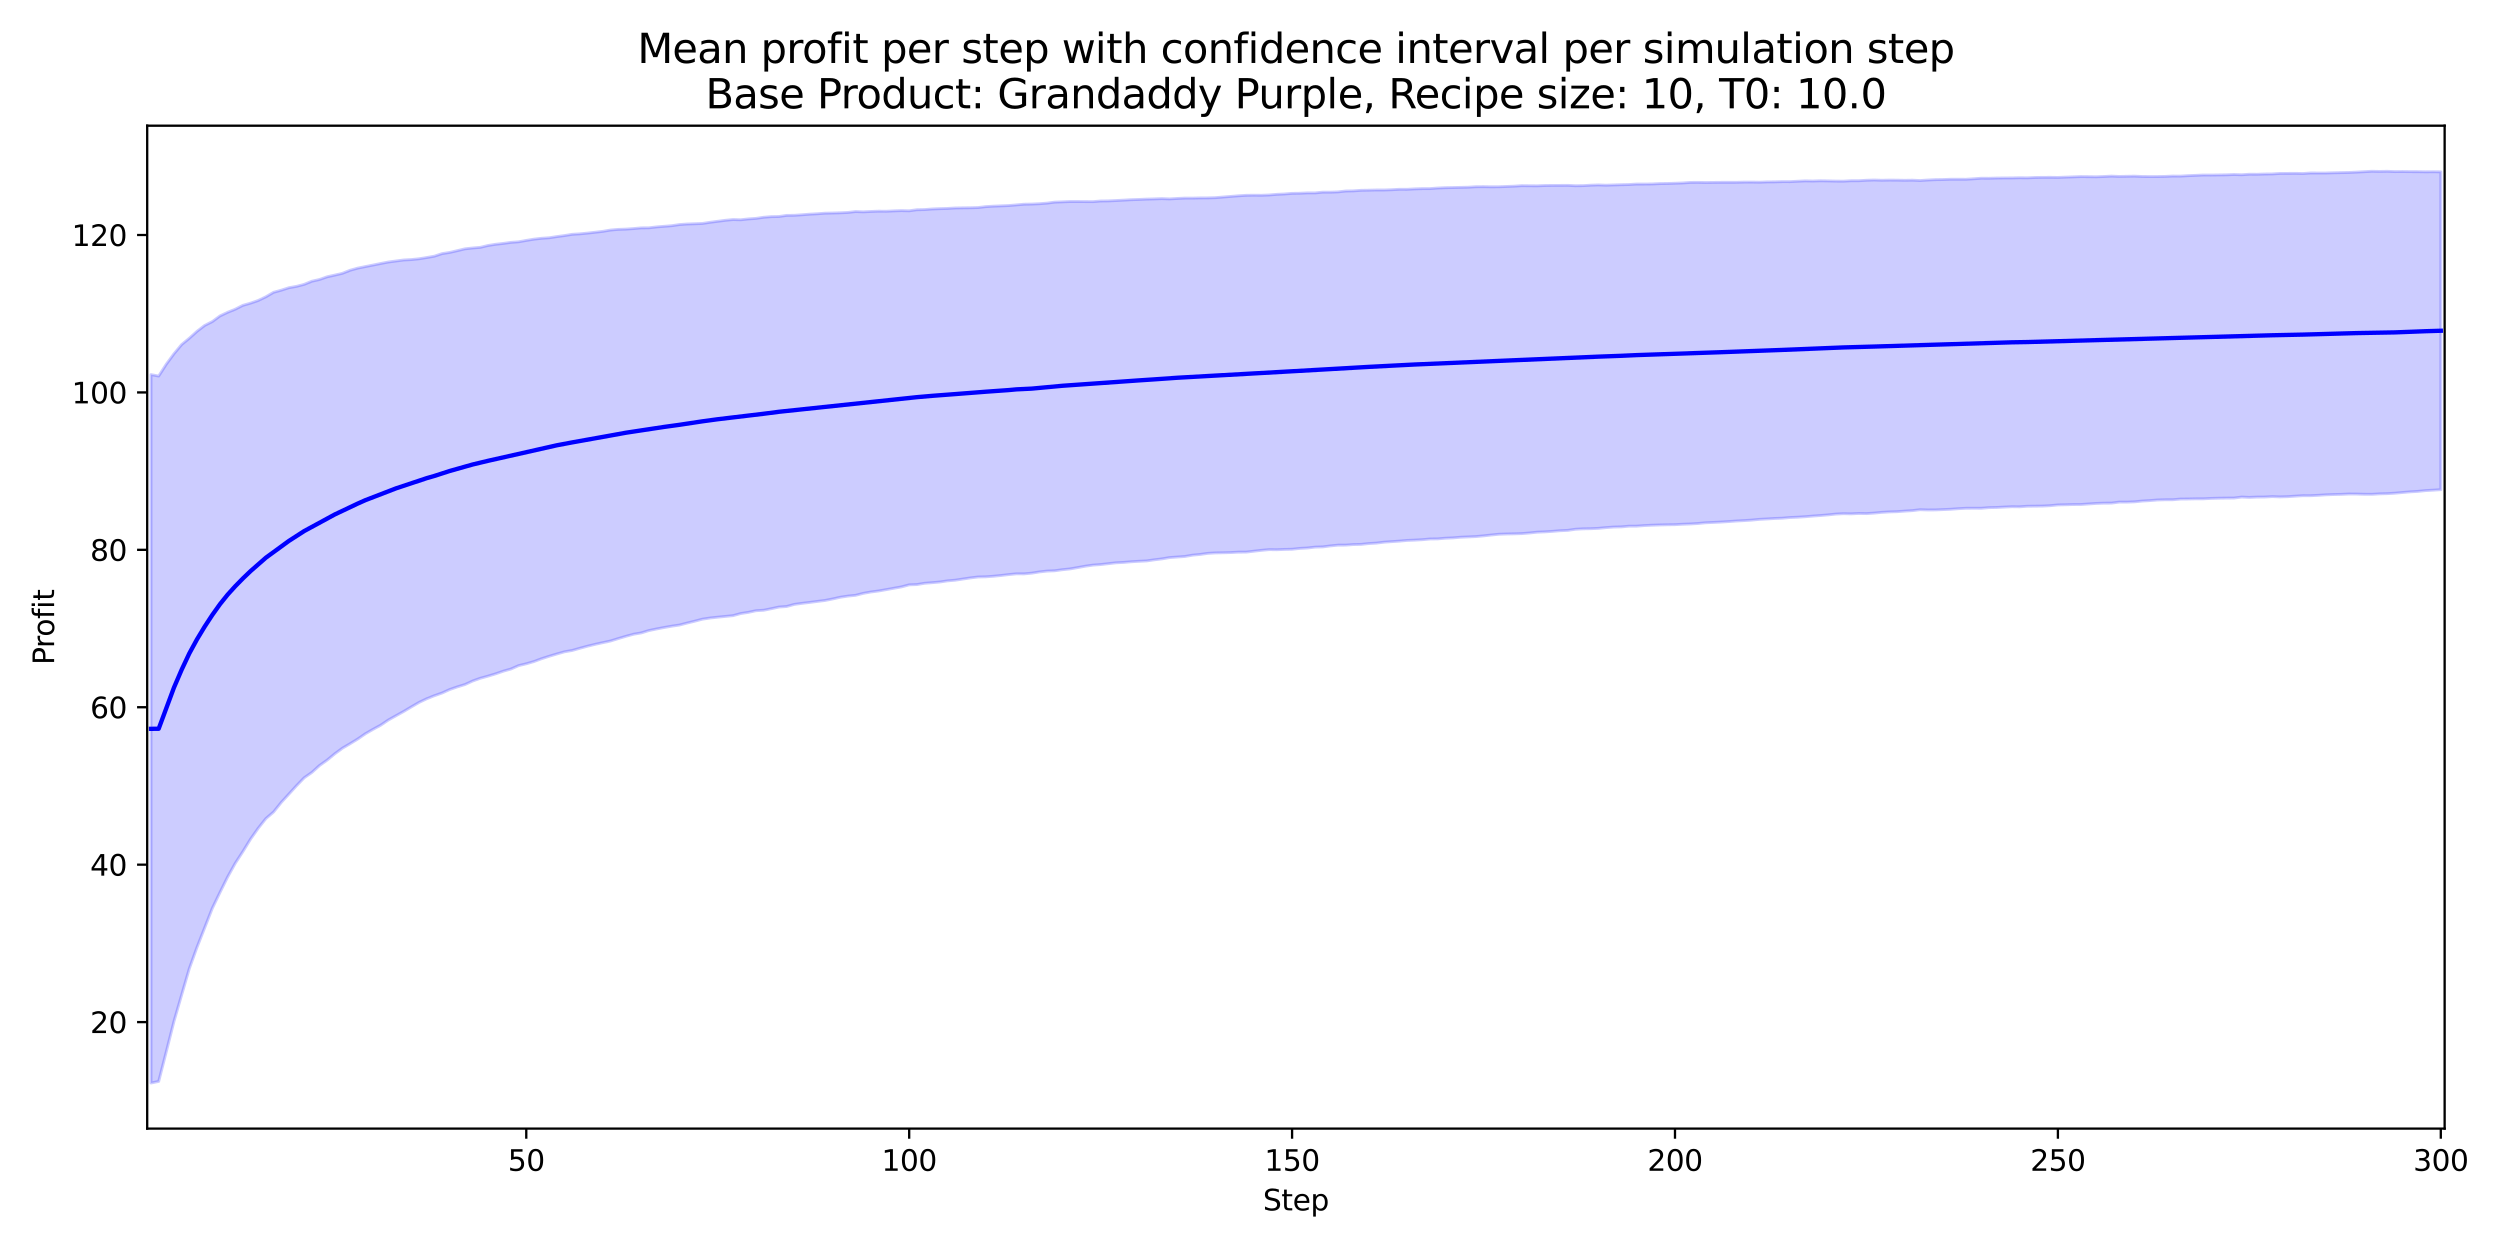 <?xml version="1.0" encoding="utf-8" standalone="no"?>
<!DOCTYPE svg PUBLIC "-//W3C//DTD SVG 1.1//EN"
  "http://www.w3.org/Graphics/SVG/1.1/DTD/svg11.dtd">
<svg xmlns:xlink="http://www.w3.org/1999/xlink" width="864pt" height="432pt" viewBox="0 0 864 432" xmlns="http://www.w3.org/2000/svg" version="1.1">
 <defs>
  <style type="text/css">*{stroke-linejoin: round; stroke-linecap: butt}</style>
 </defs>
 <g id="figure_1">
  <g id="patch_1">
   <path d="M 0 432 
L 864 432 
L 864 0 
L 0 0 
z
" style="fill: #ffffff"/>
  </g>
  <g id="axes_1">
   <g id="patch_2">
    <path d="M 50.87 390.04 
L 844.866 390.04 
L 844.866 43.44 
L 50.87 43.44 
z
" style="fill: #ffffff"/>
   </g>
   <g id="FillBetweenPolyCollection_1">
    <defs>
     <path id="m04f30a18e1" d="M 52.193 -302.524 
L 52.193 -57.715 
L 54.84 -58.264 
L 57.487 -68.602 
L 60.133 -79.058 
L 62.78 -88.185 
L 65.427 -97.262 
L 68.073 -104.589 
L 70.72 -111.327 
L 73.367 -118.075 
L 76.013 -123.562 
L 78.66 -128.895 
L 81.307 -133.661 
L 83.953 -137.713 
L 86.6 -142.026 
L 89.246 -145.772 
L 91.893 -149.108 
L 94.54 -151.372 
L 97.186 -154.671 
L 99.833 -157.555 
L 102.48 -160.466 
L 105.126 -163.2 
L 107.773 -165.041 
L 110.42 -167.438 
L 113.066 -169.315 
L 115.713 -171.497 
L 118.36 -173.44 
L 121.006 -174.987 
L 123.653 -176.61 
L 126.3 -178.436 
L 128.946 -179.958 
L 131.593 -181.392 
L 134.24 -183.185 
L 136.886 -184.66 
L 139.533 -186.129 
L 142.18 -187.707 
L 144.826 -189.247 
L 147.473 -190.512 
L 150.119 -191.569 
L 152.766 -192.496 
L 155.413 -193.698 
L 158.059 -194.617 
L 160.706 -195.428 
L 163.353 -196.65 
L 165.999 -197.597 
L 168.646 -198.324 
L 171.293 -199.126 
L 173.939 -200.041 
L 176.586 -200.791 
L 179.233 -201.96 
L 181.879 -202.597 
L 184.526 -203.367 
L 187.173 -204.353 
L 189.819 -205.203 
L 192.466 -205.993 
L 195.113 -206.744 
L 197.759 -207.202 
L 200.406 -207.961 
L 203.053 -208.681 
L 205.699 -209.321 
L 208.346 -209.906 
L 210.993 -210.472 
L 213.639 -211.299 
L 216.286 -212.082 
L 218.932 -212.807 
L 221.579 -213.261 
L 224.226 -214.073 
L 226.872 -214.627 
L 229.519 -215.13 
L 232.166 -215.599 
L 234.812 -215.984 
L 237.459 -216.672 
L 240.106 -217.318 
L 242.752 -218.015 
L 245.399 -218.419 
L 248.046 -218.704 
L 250.692 -218.968 
L 253.339 -219.23 
L 255.986 -219.959 
L 258.632 -220.37 
L 261.279 -220.938 
L 263.926 -221.099 
L 266.572 -221.633 
L 269.219 -222.208 
L 271.866 -222.393 
L 274.512 -223.123 
L 277.159 -223.484 
L 279.806 -223.804 
L 282.452 -224.148 
L 285.099 -224.477 
L 287.745 -224.996 
L 290.392 -225.592 
L 293.039 -225.99 
L 295.685 -226.257 
L 298.332 -226.935 
L 300.979 -227.413 
L 303.625 -227.756 
L 306.272 -228.222 
L 308.919 -228.703 
L 311.565 -229.171 
L 314.212 -229.883 
L 316.859 -229.97 
L 319.505 -230.418 
L 322.152 -230.624 
L 324.799 -230.859 
L 327.445 -231.254 
L 330.092 -231.483 
L 332.739 -231.882 
L 335.385 -232.278 
L 338.032 -232.597 
L 340.679 -232.657 
L 343.325 -232.847 
L 345.972 -233.112 
L 348.618 -233.424 
L 351.265 -233.687 
L 353.912 -233.672 
L 356.558 -233.915 
L 359.205 -234.341 
L 361.852 -234.637 
L 364.498 -234.742 
L 367.145 -235.109 
L 369.792 -235.38 
L 372.438 -235.841 
L 375.085 -236.321 
L 377.732 -236.699 
L 380.378 -236.89 
L 383.025 -237.194 
L 385.672 -237.496 
L 388.318 -237.632 
L 390.965 -237.859 
L 393.612 -238.017 
L 396.258 -238.146 
L 398.905 -238.526 
L 401.552 -238.847 
L 404.198 -239.304 
L 406.845 -239.493 
L 409.492 -239.68 
L 412.138 -240.136 
L 414.785 -240.385 
L 417.431 -240.761 
L 420.078 -240.917 
L 422.725 -240.967 
L 425.371 -241.037 
L 428.018 -241.182 
L 430.665 -241.193 
L 433.311 -241.503 
L 435.958 -241.805 
L 438.605 -242.055 
L 441.251 -242.014 
L 443.898 -242.122 
L 446.545 -242.178 
L 449.191 -242.471 
L 451.838 -242.612 
L 454.485 -242.918 
L 457.131 -242.994 
L 459.778 -243.334 
L 462.425 -243.6 
L 465.071 -243.608 
L 467.718 -243.803 
L 470.365 -243.855 
L 473.011 -244.147 
L 475.658 -244.301 
L 478.305 -244.623 
L 480.951 -244.81 
L 483.598 -244.984 
L 486.244 -245.226 
L 488.891 -245.336 
L 491.538 -245.481 
L 494.184 -245.725 
L 496.831 -245.764 
L 499.478 -245.994 
L 502.124 -246.107 
L 504.771 -246.333 
L 507.418 -246.444 
L 510.064 -246.563 
L 512.711 -246.806 
L 515.358 -247.099 
L 518.004 -247.364 
L 520.651 -247.452 
L 523.298 -247.507 
L 525.944 -247.591 
L 528.591 -247.8 
L 531.238 -248.081 
L 533.884 -248.191 
L 536.531 -248.363 
L 539.178 -248.586 
L 541.824 -248.704 
L 544.471 -249.093 
L 547.117 -249.239 
L 549.764 -249.288 
L 552.411 -249.403 
L 555.057 -249.659 
L 557.704 -249.851 
L 560.351 -249.913 
L 562.997 -250.158 
L 565.644 -250.164 
L 568.291 -250.364 
L 570.937 -250.489 
L 573.584 -250.575 
L 576.231 -250.639 
L 578.877 -250.676 
L 581.524 -250.825 
L 584.171 -250.916 
L 586.817 -251.079 
L 589.464 -251.335 
L 592.111 -251.448 
L 594.757 -251.577 
L 597.404 -251.746 
L 600.051 -251.938 
L 602.697 -252.081 
L 605.344 -252.246 
L 607.991 -252.509 
L 610.637 -252.647 
L 613.284 -252.816 
L 615.93 -252.908 
L 618.577 -253.141 
L 621.224 -253.25 
L 623.87 -253.424 
L 626.517 -253.649 
L 629.164 -253.84 
L 631.81 -254.059 
L 634.457 -254.338 
L 637.104 -254.474 
L 639.75 -254.416 
L 642.397 -254.549 
L 645.044 -254.502 
L 647.69 -254.672 
L 650.337 -254.931 
L 652.984 -255.088 
L 655.63 -255.165 
L 658.277 -255.365 
L 660.924 -255.531 
L 663.57 -255.849 
L 666.217 -255.759 
L 668.864 -255.774 
L 671.51 -255.888 
L 674.157 -255.999 
L 676.804 -256.2 
L 679.45 -256.341 
L 682.097 -256.352 
L 684.743 -256.344 
L 687.39 -256.567 
L 690.037 -256.619 
L 692.683 -256.754 
L 695.33 -256.884 
L 697.977 -256.849 
L 700.623 -257.042 
L 703.27 -257.072 
L 705.917 -257.104 
L 708.563 -257.241 
L 711.21 -257.501 
L 713.857 -257.558 
L 716.503 -257.634 
L 719.15 -257.646 
L 721.797 -257.83 
L 724.443 -258.016 
L 727.09 -258.109 
L 729.737 -258.125 
L 732.383 -258.476 
L 735.03 -258.468 
L 737.677 -258.571 
L 740.323 -258.837 
L 742.97 -258.992 
L 745.616 -259.211 
L 748.263 -259.288 
L 750.91 -259.293 
L 753.556 -259.527 
L 756.203 -259.551 
L 758.85 -259.61 
L 761.496 -259.615 
L 764.143 -259.751 
L 766.79 -259.821 
L 769.436 -259.862 
L 772.083 -259.88 
L 774.73 -260.214 
L 777.376 -260.1 
L 780.023 -260.211 
L 782.67 -260.231 
L 785.316 -260.379 
L 787.963 -260.276 
L 790.61 -260.355 
L 793.256 -260.533 
L 795.903 -260.696 
L 798.55 -260.686 
L 801.196 -260.82 
L 803.843 -260.993 
L 806.49 -261.091 
L 809.136 -261.15 
L 811.783 -261.273 
L 814.429 -261.255 
L 817.076 -261.181 
L 819.723 -261.164 
L 822.369 -261.327 
L 825.016 -261.398 
L 827.663 -261.556 
L 830.309 -261.791 
L 832.956 -262.021 
L 835.603 -262.175 
L 838.249 -262.447 
L 840.896 -262.6 
L 843.543 -262.773 
L 843.543 -372.614 
L 843.543 -372.614 
L 840.896 -372.646 
L 838.249 -372.62 
L 835.603 -372.667 
L 832.956 -372.679 
L 830.309 -372.716 
L 827.663 -372.697 
L 825.016 -372.796 
L 822.369 -372.747 
L 819.723 -372.805 
L 817.076 -372.66 
L 814.429 -372.513 
L 811.783 -372.392 
L 809.136 -372.338 
L 806.49 -372.284 
L 803.843 -372.204 
L 801.196 -372.204 
L 798.55 -372.212 
L 795.903 -372.027 
L 793.256 -372.09 
L 790.61 -372.065 
L 787.963 -372.057 
L 785.316 -371.886 
L 782.67 -371.858 
L 780.023 -371.766 
L 777.376 -371.785 
L 774.73 -371.601 
L 772.083 -371.687 
L 769.436 -371.579 
L 766.79 -371.536 
L 764.143 -371.5 
L 761.496 -371.512 
L 758.85 -371.394 
L 756.203 -371.286 
L 753.556 -371.13 
L 750.91 -371.152 
L 748.263 -371.025 
L 745.616 -370.981 
L 742.97 -370.975 
L 740.323 -371.002 
L 737.677 -371.118 
L 735.03 -371.068 
L 732.383 -371.018 
L 729.737 -371.131 
L 727.09 -370.996 
L 724.443 -370.896 
L 721.797 -370.938 
L 719.15 -370.968 
L 716.503 -370.873 
L 713.857 -370.778 
L 711.21 -370.674 
L 708.563 -370.715 
L 705.917 -370.7 
L 703.27 -370.654 
L 700.623 -370.532 
L 697.977 -370.567 
L 695.33 -370.506 
L 692.683 -370.497 
L 690.037 -370.461 
L 687.39 -370.385 
L 684.743 -370.401 
L 682.097 -370.208 
L 679.45 -370.041 
L 676.804 -370.045 
L 674.157 -370.046 
L 671.51 -369.948 
L 668.864 -369.907 
L 666.217 -369.78 
L 663.57 -369.601 
L 660.924 -369.727 
L 658.277 -369.682 
L 655.63 -369.736 
L 652.984 -369.754 
L 650.337 -369.699 
L 647.69 -369.787 
L 645.044 -369.697 
L 642.397 -369.542 
L 639.75 -369.538 
L 637.104 -369.385 
L 634.457 -369.407 
L 631.81 -369.475 
L 629.164 -369.518 
L 626.517 -369.432 
L 623.87 -369.486 
L 621.224 -369.357 
L 618.577 -369.22 
L 615.93 -369.223 
L 613.284 -369.151 
L 610.637 -369.127 
L 607.991 -369.023 
L 605.344 -369.073 
L 602.697 -369.059 
L 600.051 -368.99 
L 597.404 -368.984 
L 594.757 -368.982 
L 592.111 -368.951 
L 589.464 -368.919 
L 586.817 -368.974 
L 584.171 -368.951 
L 581.524 -368.765 
L 578.877 -368.667 
L 576.231 -368.582 
L 573.584 -368.546 
L 570.937 -368.418 
L 568.291 -368.391 
L 565.644 -368.389 
L 562.997 -368.223 
L 560.351 -368.162 
L 557.704 -368.082 
L 555.057 -367.989 
L 552.411 -368.087 
L 549.764 -367.997 
L 547.117 -367.842 
L 544.471 -367.812 
L 541.824 -367.943 
L 539.178 -367.92 
L 536.531 -367.913 
L 533.884 -367.881 
L 531.238 -367.778 
L 528.591 -367.799 
L 525.944 -367.833 
L 523.298 -367.653 
L 520.651 -367.555 
L 518.004 -367.454 
L 515.358 -367.437 
L 512.711 -367.489 
L 510.064 -367.463 
L 507.418 -367.297 
L 504.771 -367.239 
L 502.124 -367.181 
L 499.478 -367.13 
L 496.831 -367.014 
L 494.184 -366.814 
L 491.538 -366.805 
L 488.891 -366.716 
L 486.244 -366.568 
L 483.598 -366.577 
L 480.951 -366.427 
L 478.305 -366.332 
L 475.658 -366.338 
L 473.011 -366.267 
L 470.365 -366.22 
L 467.718 -366.033 
L 465.071 -365.982 
L 462.425 -365.679 
L 459.778 -365.581 
L 457.131 -365.59 
L 454.485 -365.326 
L 451.838 -365.331 
L 449.191 -365.206 
L 446.545 -365.17 
L 443.898 -364.959 
L 441.251 -364.829 
L 438.605 -364.612 
L 435.958 -364.506 
L 433.311 -364.534 
L 430.665 -364.491 
L 428.018 -364.331 
L 425.371 -364.114 
L 422.725 -363.907 
L 420.078 -363.687 
L 417.431 -363.608 
L 414.785 -363.594 
L 412.138 -363.531 
L 409.492 -363.533 
L 406.845 -363.406 
L 404.198 -363.252 
L 401.552 -363.354 
L 398.905 -363.256 
L 396.258 -363.184 
L 393.612 -363.064 
L 390.965 -362.981 
L 388.318 -362.832 
L 385.672 -362.688 
L 383.025 -362.565 
L 380.378 -362.532 
L 377.732 -362.308 
L 375.085 -362.331 
L 372.438 -362.352 
L 369.792 -362.354 
L 367.145 -362.239 
L 364.498 -362.138 
L 361.852 -361.796 
L 359.205 -361.589 
L 356.558 -361.47 
L 353.912 -361.418 
L 351.265 -361.185 
L 348.618 -360.958 
L 345.972 -360.852 
L 343.325 -360.744 
L 340.679 -360.589 
L 338.032 -360.268 
L 335.385 -360.197 
L 332.739 -360.164 
L 330.092 -360.118 
L 327.445 -359.955 
L 324.799 -359.882 
L 322.152 -359.774 
L 319.505 -359.568 
L 316.859 -359.51 
L 314.212 -359.142 
L 311.565 -359.21 
L 308.919 -359.116 
L 306.272 -358.988 
L 303.625 -359.012 
L 300.979 -358.914 
L 298.332 -358.787 
L 295.685 -358.886 
L 293.039 -358.574 
L 290.392 -358.45 
L 287.745 -358.378 
L 285.099 -358.315 
L 282.452 -358.12 
L 279.806 -357.977 
L 277.159 -357.769 
L 274.512 -357.588 
L 271.866 -357.56 
L 269.219 -357.174 
L 266.572 -357.124 
L 263.926 -356.911 
L 261.279 -356.522 
L 258.632 -356.339 
L 255.986 -356.045 
L 253.339 -356.119 
L 250.692 -355.864 
L 248.046 -355.518 
L 245.399 -355.173 
L 242.752 -354.766 
L 240.106 -354.665 
L 237.459 -354.579 
L 234.812 -354.389 
L 232.166 -353.994 
L 229.519 -353.782 
L 226.872 -353.572 
L 224.226 -353.263 
L 221.579 -353.241 
L 218.932 -352.999 
L 216.286 -352.812 
L 213.639 -352.718 
L 210.993 -352.494 
L 208.346 -352.042 
L 205.699 -351.733 
L 203.053 -351.436 
L 200.406 -351.18 
L 197.759 -351.018 
L 195.113 -350.587 
L 192.466 -350.234 
L 189.819 -349.825 
L 187.173 -349.647 
L 184.526 -349.339 
L 181.879 -348.909 
L 179.233 -348.429 
L 176.586 -348.238 
L 173.939 -347.871 
L 171.293 -347.569 
L 168.646 -347.153 
L 165.999 -346.513 
L 163.353 -346.294 
L 160.706 -346 
L 158.059 -345.368 
L 155.413 -344.755 
L 152.766 -344.34 
L 150.119 -343.456 
L 147.473 -342.99 
L 144.826 -342.563 
L 142.18 -342.288 
L 139.533 -342.148 
L 136.886 -341.803 
L 134.24 -341.446 
L 131.593 -340.934 
L 128.946 -340.397 
L 126.3 -339.869 
L 123.653 -339.336 
L 121.006 -338.598 
L 118.36 -337.544 
L 115.713 -336.924 
L 113.066 -336.338 
L 110.42 -335.404 
L 107.773 -334.807 
L 105.126 -333.726 
L 102.48 -333.032 
L 99.833 -332.556 
L 97.186 -331.701 
L 94.54 -330.972 
L 91.893 -329.424 
L 89.246 -328.152 
L 86.6 -327.236 
L 83.953 -326.476 
L 81.307 -325.138 
L 78.66 -324.066 
L 76.013 -322.802 
L 73.367 -320.852 
L 70.72 -319.512 
L 68.073 -317.479 
L 65.427 -315.096 
L 62.78 -312.921 
L 60.133 -309.75 
L 57.487 -306.151 
L 54.84 -302.034 
L 52.193 -302.524 
z
" style="stroke: #0000ff; stroke-opacity: 0.2"/>
    </defs>
    <g clip-path="url(#p5ec9d8e652)">
     <use xlink:href="#m04f30a18e1" x="0" y="432" style="fill: #0000ff; fill-opacity: 0.2; stroke: #0000ff; stroke-opacity: 0.2"/>
    </g>
   </g>
   <g id="matplotlib.axis_1">
    <g id="xtick_1">
     <g id="line2d_1">
      <defs>
       <path id="ma28d509012" d="M 0 0 
L 0 3.5 
" style="stroke: #000000; stroke-width: 0.8"/>
      </defs>
      <g>
       <use xlink:href="#ma28d509012" x="181.879" y="390.04" style="stroke: #000000; stroke-width: 0.8"/>
      </g>
     </g>
     <g id="text_1">
      <!-- 50 -->
      <g transform="translate(175.517 404.638) scale(0.1 -0.1)">
       <defs>
        <path id="DejaVuSans-35" d="M 691 4666 
L 3169 4666 
L 3169 4134 
L 1269 4134 
L 1269 2991 
Q 1406 3038 1543 3061 
Q 1681 3084 1819 3084 
Q 2600 3084 3056 2656 
Q 3513 2228 3513 1497 
Q 3513 744 3044 326 
Q 2575 -91 1722 -91 
Q 1428 -91 1123 -41 
Q 819 9 494 109 
L 494 744 
Q 775 591 1075 516 
Q 1375 441 1709 441 
Q 2250 441 2565 725 
Q 2881 1009 2881 1497 
Q 2881 1984 2565 2268 
Q 2250 2553 1709 2553 
Q 1456 2553 1204 2497 
Q 953 2441 691 2322 
L 691 4666 
z
" transform="scale(0.016)"/>
        <path id="DejaVuSans-30" d="M 2034 4250 
Q 1547 4250 1301 3770 
Q 1056 3291 1056 2328 
Q 1056 1369 1301 889 
Q 1547 409 2034 409 
Q 2525 409 2770 889 
Q 3016 1369 3016 2328 
Q 3016 3291 2770 3770 
Q 2525 4250 2034 4250 
z
M 2034 4750 
Q 2819 4750 3233 4129 
Q 3647 3509 3647 2328 
Q 3647 1150 3233 529 
Q 2819 -91 2034 -91 
Q 1250 -91 836 529 
Q 422 1150 422 2328 
Q 422 3509 836 4129 
Q 1250 4750 2034 4750 
z
" transform="scale(0.016)"/>
       </defs>
       <use xlink:href="#DejaVuSans-35"/>
       <use xlink:href="#DejaVuSans-30" transform="translate(63.623 0)"/>
      </g>
     </g>
    </g>
    <g id="xtick_2">
     <g id="line2d_2">
      <g>
       <use xlink:href="#ma28d509012" x="314.212" y="390.04" style="stroke: #000000; stroke-width: 0.8"/>
      </g>
     </g>
     <g id="text_2">
      <!-- 100 -->
      <g transform="translate(304.668 404.638) scale(0.1 -0.1)">
       <defs>
        <path id="DejaVuSans-31" d="M 794 531 
L 1825 531 
L 1825 4091 
L 703 3866 
L 703 4441 
L 1819 4666 
L 2450 4666 
L 2450 531 
L 3481 531 
L 3481 0 
L 794 0 
L 794 531 
z
" transform="scale(0.016)"/>
       </defs>
       <use xlink:href="#DejaVuSans-31"/>
       <use xlink:href="#DejaVuSans-30" transform="translate(63.623 0)"/>
       <use xlink:href="#DejaVuSans-30" transform="translate(127.246 0)"/>
      </g>
     </g>
    </g>
    <g id="xtick_3">
     <g id="line2d_3">
      <g>
       <use xlink:href="#ma28d509012" x="446.545" y="390.04" style="stroke: #000000; stroke-width: 0.8"/>
      </g>
     </g>
     <g id="text_3">
      <!-- 150 -->
      <g transform="translate(437.001 404.638) scale(0.1 -0.1)">
       <use xlink:href="#DejaVuSans-31"/>
       <use xlink:href="#DejaVuSans-35" transform="translate(63.623 0)"/>
       <use xlink:href="#DejaVuSans-30" transform="translate(127.246 0)"/>
      </g>
     </g>
    </g>
    <g id="xtick_4">
     <g id="line2d_4">
      <g>
       <use xlink:href="#ma28d509012" x="578.877" y="390.04" style="stroke: #000000; stroke-width: 0.8"/>
      </g>
     </g>
     <g id="text_4">
      <!-- 200 -->
      <g transform="translate(569.334 404.638) scale(0.1 -0.1)">
       <defs>
        <path id="DejaVuSans-32" d="M 1228 531 
L 3431 531 
L 3431 0 
L 469 0 
L 469 531 
Q 828 903 1448 1529 
Q 2069 2156 2228 2338 
Q 2531 2678 2651 2914 
Q 2772 3150 2772 3378 
Q 2772 3750 2511 3984 
Q 2250 4219 1831 4219 
Q 1534 4219 1204 4116 
Q 875 4013 500 3803 
L 500 4441 
Q 881 4594 1212 4672 
Q 1544 4750 1819 4750 
Q 2544 4750 2975 4387 
Q 3406 4025 3406 3419 
Q 3406 3131 3298 2873 
Q 3191 2616 2906 2266 
Q 2828 2175 2409 1742 
Q 1991 1309 1228 531 
z
" transform="scale(0.016)"/>
       </defs>
       <use xlink:href="#DejaVuSans-32"/>
       <use xlink:href="#DejaVuSans-30" transform="translate(63.623 0)"/>
       <use xlink:href="#DejaVuSans-30" transform="translate(127.246 0)"/>
      </g>
     </g>
    </g>
    <g id="xtick_5">
     <g id="line2d_5">
      <g>
       <use xlink:href="#ma28d509012" x="711.21" y="390.04" style="stroke: #000000; stroke-width: 0.8"/>
      </g>
     </g>
     <g id="text_5">
      <!-- 250 -->
      <g transform="translate(701.666 404.638) scale(0.1 -0.1)">
       <use xlink:href="#DejaVuSans-32"/>
       <use xlink:href="#DejaVuSans-35" transform="translate(63.623 0)"/>
       <use xlink:href="#DejaVuSans-30" transform="translate(127.246 0)"/>
      </g>
     </g>
    </g>
    <g id="xtick_6">
     <g id="line2d_6">
      <g>
       <use xlink:href="#ma28d509012" x="843.543" y="390.04" style="stroke: #000000; stroke-width: 0.8"/>
      </g>
     </g>
     <g id="text_6">
      <!-- 300 -->
      <g transform="translate(833.999 404.638) scale(0.1 -0.1)">
       <defs>
        <path id="DejaVuSans-33" d="M 2597 2516 
Q 3050 2419 3304 2112 
Q 3559 1806 3559 1356 
Q 3559 666 3084 287 
Q 2609 -91 1734 -91 
Q 1441 -91 1130 -33 
Q 819 25 488 141 
L 488 750 
Q 750 597 1062 519 
Q 1375 441 1716 441 
Q 2309 441 2620 675 
Q 2931 909 2931 1356 
Q 2931 1769 2642 2001 
Q 2353 2234 1838 2234 
L 1294 2234 
L 1294 2753 
L 1863 2753 
Q 2328 2753 2575 2939 
Q 2822 3125 2822 3475 
Q 2822 3834 2567 4026 
Q 2313 4219 1838 4219 
Q 1578 4219 1281 4162 
Q 984 4106 628 3988 
L 628 4550 
Q 988 4650 1302 4700 
Q 1616 4750 1894 4750 
Q 2613 4750 3031 4423 
Q 3450 4097 3450 3541 
Q 3450 3153 3228 2886 
Q 3006 2619 2597 2516 
z
" transform="scale(0.016)"/>
       </defs>
       <use xlink:href="#DejaVuSans-33"/>
       <use xlink:href="#DejaVuSans-30" transform="translate(63.623 0)"/>
       <use xlink:href="#DejaVuSans-30" transform="translate(127.246 0)"/>
      </g>
     </g>
    </g>
    <g id="text_7">
     <!-- Step -->
     <g transform="translate(436.483 418.317) scale(0.1 -0.1)">
      <defs>
       <path id="DejaVuSans-53" d="M 3425 4513 
L 3425 3897 
Q 3066 4069 2747 4153 
Q 2428 4238 2131 4238 
Q 1616 4238 1336 4038 
Q 1056 3838 1056 3469 
Q 1056 3159 1242 3001 
Q 1428 2844 1947 2747 
L 2328 2669 
Q 3034 2534 3370 2195 
Q 3706 1856 3706 1288 
Q 3706 609 3251 259 
Q 2797 -91 1919 -91 
Q 1588 -91 1214 -16 
Q 841 59 441 206 
L 441 856 
Q 825 641 1194 531 
Q 1563 422 1919 422 
Q 2459 422 2753 634 
Q 3047 847 3047 1241 
Q 3047 1584 2836 1778 
Q 2625 1972 2144 2069 
L 1759 2144 
Q 1053 2284 737 2584 
Q 422 2884 422 3419 
Q 422 4038 858 4394 
Q 1294 4750 2059 4750 
Q 2388 4750 2728 4690 
Q 3069 4631 3425 4513 
z
" transform="scale(0.016)"/>
       <path id="DejaVuSans-74" d="M 1172 4494 
L 1172 3500 
L 2356 3500 
L 2356 3053 
L 1172 3053 
L 1172 1153 
Q 1172 725 1289 603 
Q 1406 481 1766 481 
L 2356 481 
L 2356 0 
L 1766 0 
Q 1100 0 847 248 
Q 594 497 594 1153 
L 594 3053 
L 172 3053 
L 172 3500 
L 594 3500 
L 594 4494 
L 1172 4494 
z
" transform="scale(0.016)"/>
       <path id="DejaVuSans-65" d="M 3597 1894 
L 3597 1613 
L 953 1613 
Q 991 1019 1311 708 
Q 1631 397 2203 397 
Q 2534 397 2845 478 
Q 3156 559 3463 722 
L 3463 178 
Q 3153 47 2828 -22 
Q 2503 -91 2169 -91 
Q 1331 -91 842 396 
Q 353 884 353 1716 
Q 353 2575 817 3079 
Q 1281 3584 2069 3584 
Q 2775 3584 3186 3129 
Q 3597 2675 3597 1894 
z
M 3022 2063 
Q 3016 2534 2758 2815 
Q 2500 3097 2075 3097 
Q 1594 3097 1305 2825 
Q 1016 2553 972 2059 
L 3022 2063 
z
" transform="scale(0.016)"/>
       <path id="DejaVuSans-70" d="M 1159 525 
L 1159 -1331 
L 581 -1331 
L 581 3500 
L 1159 3500 
L 1159 2969 
Q 1341 3281 1617 3432 
Q 1894 3584 2278 3584 
Q 2916 3584 3314 3078 
Q 3713 2572 3713 1747 
Q 3713 922 3314 415 
Q 2916 -91 2278 -91 
Q 1894 -91 1617 61 
Q 1341 213 1159 525 
z
M 3116 1747 
Q 3116 2381 2855 2742 
Q 2594 3103 2138 3103 
Q 1681 3103 1420 2742 
Q 1159 2381 1159 1747 
Q 1159 1113 1420 752 
Q 1681 391 2138 391 
Q 2594 391 2855 752 
Q 3116 1113 3116 1747 
z
" transform="scale(0.016)"/>
      </defs>
      <use xlink:href="#DejaVuSans-53"/>
      <use xlink:href="#DejaVuSans-74" transform="translate(63.477 0)"/>
      <use xlink:href="#DejaVuSans-65" transform="translate(102.686 0)"/>
      <use xlink:href="#DejaVuSans-70" transform="translate(164.209 0)"/>
     </g>
    </g>
   </g>
   <g id="matplotlib.axis_2">
    <g id="ytick_1">
     <g id="line2d_7">
      <defs>
       <path id="me6e3556eb1" d="M 0 0 
L -3.5 0 
" style="stroke: #000000; stroke-width: 0.8"/>
      </defs>
      <g>
       <use xlink:href="#me6e3556eb1" x="50.87" y="353.232" style="stroke: #000000; stroke-width: 0.8"/>
      </g>
     </g>
     <g id="text_8">
      <!-- 20 -->
      <g transform="translate(31.145 357.031) scale(0.1 -0.1)">
       <use xlink:href="#DejaVuSans-32"/>
       <use xlink:href="#DejaVuSans-30" transform="translate(63.623 0)"/>
      </g>
     </g>
    </g>
    <g id="ytick_2">
     <g id="line2d_8">
      <g>
       <use xlink:href="#me6e3556eb1" x="50.87" y="298.829" style="stroke: #000000; stroke-width: 0.8"/>
      </g>
     </g>
     <g id="text_9">
      <!-- 40 -->
      <g transform="translate(31.145 302.628) scale(0.1 -0.1)">
       <defs>
        <path id="DejaVuSans-34" d="M 2419 4116 
L 825 1625 
L 2419 1625 
L 2419 4116 
z
M 2253 4666 
L 3047 4666 
L 3047 1625 
L 3713 1625 
L 3713 1100 
L 3047 1100 
L 3047 0 
L 2419 0 
L 2419 1100 
L 313 1100 
L 313 1709 
L 2253 4666 
z
" transform="scale(0.016)"/>
       </defs>
       <use xlink:href="#DejaVuSans-34"/>
       <use xlink:href="#DejaVuSans-30" transform="translate(63.623 0)"/>
      </g>
     </g>
    </g>
    <g id="ytick_3">
     <g id="line2d_9">
      <g>
       <use xlink:href="#me6e3556eb1" x="50.87" y="244.426" style="stroke: #000000; stroke-width: 0.8"/>
      </g>
     </g>
     <g id="text_10">
      <!-- 60 -->
      <g transform="translate(31.145 248.225) scale(0.1 -0.1)">
       <defs>
        <path id="DejaVuSans-36" d="M 2113 2584 
Q 1688 2584 1439 2293 
Q 1191 2003 1191 1497 
Q 1191 994 1439 701 
Q 1688 409 2113 409 
Q 2538 409 2786 701 
Q 3034 994 3034 1497 
Q 3034 2003 2786 2293 
Q 2538 2584 2113 2584 
z
M 3366 4563 
L 3366 3988 
Q 3128 4100 2886 4159 
Q 2644 4219 2406 4219 
Q 1781 4219 1451 3797 
Q 1122 3375 1075 2522 
Q 1259 2794 1537 2939 
Q 1816 3084 2150 3084 
Q 2853 3084 3261 2657 
Q 3669 2231 3669 1497 
Q 3669 778 3244 343 
Q 2819 -91 2113 -91 
Q 1303 -91 875 529 
Q 447 1150 447 2328 
Q 447 3434 972 4092 
Q 1497 4750 2381 4750 
Q 2619 4750 2861 4703 
Q 3103 4656 3366 4563 
z
" transform="scale(0.016)"/>
       </defs>
       <use xlink:href="#DejaVuSans-36"/>
       <use xlink:href="#DejaVuSans-30" transform="translate(63.623 0)"/>
      </g>
     </g>
    </g>
    <g id="ytick_4">
     <g id="line2d_10">
      <g>
       <use xlink:href="#me6e3556eb1" x="50.87" y="190.023" style="stroke: #000000; stroke-width: 0.8"/>
      </g>
     </g>
     <g id="text_11">
      <!-- 80 -->
      <g transform="translate(31.145 193.823) scale(0.1 -0.1)">
       <defs>
        <path id="DejaVuSans-38" d="M 2034 2216 
Q 1584 2216 1326 1975 
Q 1069 1734 1069 1313 
Q 1069 891 1326 650 
Q 1584 409 2034 409 
Q 2484 409 2743 651 
Q 3003 894 3003 1313 
Q 3003 1734 2745 1975 
Q 2488 2216 2034 2216 
z
M 1403 2484 
Q 997 2584 770 2862 
Q 544 3141 544 3541 
Q 544 4100 942 4425 
Q 1341 4750 2034 4750 
Q 2731 4750 3128 4425 
Q 3525 4100 3525 3541 
Q 3525 3141 3298 2862 
Q 3072 2584 2669 2484 
Q 3125 2378 3379 2068 
Q 3634 1759 3634 1313 
Q 3634 634 3220 271 
Q 2806 -91 2034 -91 
Q 1263 -91 848 271 
Q 434 634 434 1313 
Q 434 1759 690 2068 
Q 947 2378 1403 2484 
z
M 1172 3481 
Q 1172 3119 1398 2916 
Q 1625 2713 2034 2713 
Q 2441 2713 2670 2916 
Q 2900 3119 2900 3481 
Q 2900 3844 2670 4047 
Q 2441 4250 2034 4250 
Q 1625 4250 1398 4047 
Q 1172 3844 1172 3481 
z
" transform="scale(0.016)"/>
       </defs>
       <use xlink:href="#DejaVuSans-38"/>
       <use xlink:href="#DejaVuSans-30" transform="translate(63.623 0)"/>
      </g>
     </g>
    </g>
    <g id="ytick_5">
     <g id="line2d_11">
      <g>
       <use xlink:href="#me6e3556eb1" x="50.87" y="135.621" style="stroke: #000000; stroke-width: 0.8"/>
      </g>
     </g>
     <g id="text_12">
      <!-- 100 -->
      <g transform="translate(24.782 139.42) scale(0.1 -0.1)">
       <use xlink:href="#DejaVuSans-31"/>
       <use xlink:href="#DejaVuSans-30" transform="translate(63.623 0)"/>
       <use xlink:href="#DejaVuSans-30" transform="translate(127.246 0)"/>
      </g>
     </g>
    </g>
    <g id="ytick_6">
     <g id="line2d_12">
      <g>
       <use xlink:href="#me6e3556eb1" x="50.87" y="81.218" style="stroke: #000000; stroke-width: 0.8"/>
      </g>
     </g>
     <g id="text_13">
      <!-- 120 -->
      <g transform="translate(24.782 85.017) scale(0.1 -0.1)">
       <use xlink:href="#DejaVuSans-31"/>
       <use xlink:href="#DejaVuSans-32" transform="translate(63.623 0)"/>
       <use xlink:href="#DejaVuSans-30" transform="translate(127.246 0)"/>
      </g>
     </g>
    </g>
    <g id="text_14">
     <!-- Profit -->
     <g transform="translate(18.703 229.779) rotate(-90) scale(0.1 -0.1)">
      <defs>
       <path id="DejaVuSans-50" d="M 1259 4147 
L 1259 2394 
L 2053 2394 
Q 2494 2394 2734 2622 
Q 2975 2850 2975 3272 
Q 2975 3691 2734 3919 
Q 2494 4147 2053 4147 
L 1259 4147 
z
M 628 4666 
L 2053 4666 
Q 2838 4666 3239 4311 
Q 3641 3956 3641 3272 
Q 3641 2581 3239 2228 
Q 2838 1875 2053 1875 
L 1259 1875 
L 1259 0 
L 628 0 
L 628 4666 
z
" transform="scale(0.016)"/>
       <path id="DejaVuSans-72" d="M 2631 2963 
Q 2534 3019 2420 3045 
Q 2306 3072 2169 3072 
Q 1681 3072 1420 2755 
Q 1159 2438 1159 1844 
L 1159 0 
L 581 0 
L 581 3500 
L 1159 3500 
L 1159 2956 
Q 1341 3275 1631 3429 
Q 1922 3584 2338 3584 
Q 2397 3584 2469 3576 
Q 2541 3569 2628 3553 
L 2631 2963 
z
" transform="scale(0.016)"/>
       <path id="DejaVuSans-6f" d="M 1959 3097 
Q 1497 3097 1228 2736 
Q 959 2375 959 1747 
Q 959 1119 1226 758 
Q 1494 397 1959 397 
Q 2419 397 2687 759 
Q 2956 1122 2956 1747 
Q 2956 2369 2687 2733 
Q 2419 3097 1959 3097 
z
M 1959 3584 
Q 2709 3584 3137 3096 
Q 3566 2609 3566 1747 
Q 3566 888 3137 398 
Q 2709 -91 1959 -91 
Q 1206 -91 779 398 
Q 353 888 353 1747 
Q 353 2609 779 3096 
Q 1206 3584 1959 3584 
z
" transform="scale(0.016)"/>
       <path id="DejaVuSans-66" d="M 2375 4863 
L 2375 4384 
L 1825 4384 
Q 1516 4384 1395 4259 
Q 1275 4134 1275 3809 
L 1275 3500 
L 2222 3500 
L 2222 3053 
L 1275 3053 
L 1275 0 
L 697 0 
L 697 3053 
L 147 3053 
L 147 3500 
L 697 3500 
L 697 3744 
Q 697 4328 969 4595 
Q 1241 4863 1831 4863 
L 2375 4863 
z
" transform="scale(0.016)"/>
       <path id="DejaVuSans-69" d="M 603 3500 
L 1178 3500 
L 1178 0 
L 603 0 
L 603 3500 
z
M 603 4863 
L 1178 4863 
L 1178 4134 
L 603 4134 
L 603 4863 
z
" transform="scale(0.016)"/>
      </defs>
      <use xlink:href="#DejaVuSans-50"/>
      <use xlink:href="#DejaVuSans-72" transform="translate(58.553 0)"/>
      <use xlink:href="#DejaVuSans-6f" transform="translate(97.416 0)"/>
      <use xlink:href="#DejaVuSans-66" transform="translate(158.598 0)"/>
      <use xlink:href="#DejaVuSans-69" transform="translate(193.803 0)"/>
      <use xlink:href="#DejaVuSans-74" transform="translate(221.586 0)"/>
     </g>
    </g>
   </g>
   <g id="line2d_13">
    <path d="M 52.193 251.881 
L 54.84 251.851 
L 60.133 237.596 
L 62.78 231.447 
L 65.427 225.821 
L 68.073 220.966 
L 70.72 216.58 
L 73.367 212.537 
L 76.013 208.818 
L 78.66 205.52 
L 81.307 202.601 
L 83.953 199.905 
L 86.6 197.369 
L 91.893 192.734 
L 99.833 186.945 
L 105.126 183.537 
L 115.713 177.789 
L 123.653 174.027 
L 126.3 172.848 
L 136.886 168.769 
L 147.473 165.249 
L 150.119 164.487 
L 155.413 162.773 
L 163.353 160.528 
L 168.646 159.261 
L 192.466 153.886 
L 197.759 152.89 
L 210.993 150.517 
L 216.286 149.553 
L 221.579 148.749 
L 229.519 147.544 
L 234.812 146.814 
L 242.752 145.609 
L 248.046 144.889 
L 263.926 142.995 
L 269.219 142.309 
L 316.859 137.26 
L 322.152 136.801 
L 330.092 136.199 
L 340.679 135.377 
L 348.618 134.809 
L 351.265 134.564 
L 356.558 134.307 
L 367.145 133.326 
L 393.612 131.46 
L 398.905 131.109 
L 406.845 130.55 
L 443.898 128.459 
L 457.131 127.708 
L 473.011 126.793 
L 480.951 126.381 
L 488.891 125.974 
L 552.411 123.255 
L 560.351 122.963 
L 565.644 122.723 
L 594.757 121.721 
L 615.93 120.934 
L 637.104 120.071 
L 647.69 119.771 
L 695.33 118.305 
L 700.623 118.213 
L 785.316 115.867 
L 795.903 115.638 
L 814.429 115.116 
L 827.663 114.874 
L 838.249 114.467 
L 843.543 114.307 
L 843.543 114.307 
" clip-path="url(#p5ec9d8e652)" style="fill: none; stroke: #0000ff; stroke-width: 1.5; stroke-linecap: square"/>
   </g>
   <g id="patch_3">
    <path d="M 50.87 390.04 
L 50.87 43.44 
" style="fill: none; stroke: #000000; stroke-width: 0.8; stroke-linejoin: miter; stroke-linecap: square"/>
   </g>
   <g id="patch_4">
    <path d="M 844.866 390.04 
L 844.866 43.44 
" style="fill: none; stroke: #000000; stroke-width: 0.8; stroke-linejoin: miter; stroke-linecap: square"/>
   </g>
   <g id="patch_5">
    <path d="M 50.87 390.04 
L 844.866 390.04 
" style="fill: none; stroke: #000000; stroke-width: 0.8; stroke-linejoin: miter; stroke-linecap: square"/>
   </g>
   <g id="patch_6">
    <path d="M 50.87 43.44 
L 844.866 43.44 
" style="fill: none; stroke: #000000; stroke-width: 0.8; stroke-linejoin: miter; stroke-linecap: square"/>
   </g>
   <g id="text_15">
    <!-- Mean profit per step with confidence interval per simulation step -->
    <g transform="translate(220.285 21.763) scale(0.14 -0.14)">
     <defs>
      <path id="DejaVuSans-4d" d="M 628 4666 
L 1569 4666 
L 2759 1491 
L 3956 4666 
L 4897 4666 
L 4897 0 
L 4281 0 
L 4281 4097 
L 3078 897 
L 2444 897 
L 1241 4097 
L 1241 0 
L 628 0 
L 628 4666 
z
" transform="scale(0.016)"/>
      <path id="DejaVuSans-61" d="M 2194 1759 
Q 1497 1759 1228 1600 
Q 959 1441 959 1056 
Q 959 750 1161 570 
Q 1363 391 1709 391 
Q 2188 391 2477 730 
Q 2766 1069 2766 1631 
L 2766 1759 
L 2194 1759 
z
M 3341 1997 
L 3341 0 
L 2766 0 
L 2766 531 
Q 2569 213 2275 61 
Q 1981 -91 1556 -91 
Q 1019 -91 701 211 
Q 384 513 384 1019 
Q 384 1609 779 1909 
Q 1175 2209 1959 2209 
L 2766 2209 
L 2766 2266 
Q 2766 2663 2505 2880 
Q 2244 3097 1772 3097 
Q 1472 3097 1187 3025 
Q 903 2953 641 2809 
L 641 3341 
Q 956 3463 1253 3523 
Q 1550 3584 1831 3584 
Q 2591 3584 2966 3190 
Q 3341 2797 3341 1997 
z
" transform="scale(0.016)"/>
      <path id="DejaVuSans-6e" d="M 3513 2113 
L 3513 0 
L 2938 0 
L 2938 2094 
Q 2938 2591 2744 2837 
Q 2550 3084 2163 3084 
Q 1697 3084 1428 2787 
Q 1159 2491 1159 1978 
L 1159 0 
L 581 0 
L 581 3500 
L 1159 3500 
L 1159 2956 
Q 1366 3272 1645 3428 
Q 1925 3584 2291 3584 
Q 2894 3584 3203 3211 
Q 3513 2838 3513 2113 
z
" transform="scale(0.016)"/>
      <path id="DejaVuSans-20" transform="scale(0.016)"/>
      <path id="DejaVuSans-73" d="M 2834 3397 
L 2834 2853 
Q 2591 2978 2328 3040 
Q 2066 3103 1784 3103 
Q 1356 3103 1142 2972 
Q 928 2841 928 2578 
Q 928 2378 1081 2264 
Q 1234 2150 1697 2047 
L 1894 2003 
Q 2506 1872 2764 1633 
Q 3022 1394 3022 966 
Q 3022 478 2636 193 
Q 2250 -91 1575 -91 
Q 1294 -91 989 -36 
Q 684 19 347 128 
L 347 722 
Q 666 556 975 473 
Q 1284 391 1588 391 
Q 1994 391 2212 530 
Q 2431 669 2431 922 
Q 2431 1156 2273 1281 
Q 2116 1406 1581 1522 
L 1381 1569 
Q 847 1681 609 1914 
Q 372 2147 372 2553 
Q 372 3047 722 3315 
Q 1072 3584 1716 3584 
Q 2034 3584 2315 3537 
Q 2597 3491 2834 3397 
z
" transform="scale(0.016)"/>
      <path id="DejaVuSans-77" d="M 269 3500 
L 844 3500 
L 1563 769 
L 2278 3500 
L 2956 3500 
L 3675 769 
L 4391 3500 
L 4966 3500 
L 4050 0 
L 3372 0 
L 2619 2869 
L 1863 0 
L 1184 0 
L 269 3500 
z
" transform="scale(0.016)"/>
      <path id="DejaVuSans-68" d="M 3513 2113 
L 3513 0 
L 2938 0 
L 2938 2094 
Q 2938 2591 2744 2837 
Q 2550 3084 2163 3084 
Q 1697 3084 1428 2787 
Q 1159 2491 1159 1978 
L 1159 0 
L 581 0 
L 581 4863 
L 1159 4863 
L 1159 2956 
Q 1366 3272 1645 3428 
Q 1925 3584 2291 3584 
Q 2894 3584 3203 3211 
Q 3513 2838 3513 2113 
z
" transform="scale(0.016)"/>
      <path id="DejaVuSans-63" d="M 3122 3366 
L 3122 2828 
Q 2878 2963 2633 3030 
Q 2388 3097 2138 3097 
Q 1578 3097 1268 2742 
Q 959 2388 959 1747 
Q 959 1106 1268 751 
Q 1578 397 2138 397 
Q 2388 397 2633 464 
Q 2878 531 3122 666 
L 3122 134 
Q 2881 22 2623 -34 
Q 2366 -91 2075 -91 
Q 1284 -91 818 406 
Q 353 903 353 1747 
Q 353 2603 823 3093 
Q 1294 3584 2113 3584 
Q 2378 3584 2631 3529 
Q 2884 3475 3122 3366 
z
" transform="scale(0.016)"/>
      <path id="DejaVuSans-64" d="M 2906 2969 
L 2906 4863 
L 3481 4863 
L 3481 0 
L 2906 0 
L 2906 525 
Q 2725 213 2448 61 
Q 2172 -91 1784 -91 
Q 1150 -91 751 415 
Q 353 922 353 1747 
Q 353 2572 751 3078 
Q 1150 3584 1784 3584 
Q 2172 3584 2448 3432 
Q 2725 3281 2906 2969 
z
M 947 1747 
Q 947 1113 1208 752 
Q 1469 391 1925 391 
Q 2381 391 2643 752 
Q 2906 1113 2906 1747 
Q 2906 2381 2643 2742 
Q 2381 3103 1925 3103 
Q 1469 3103 1208 2742 
Q 947 2381 947 1747 
z
" transform="scale(0.016)"/>
      <path id="DejaVuSans-76" d="M 191 3500 
L 800 3500 
L 1894 563 
L 2988 3500 
L 3597 3500 
L 2284 0 
L 1503 0 
L 191 3500 
z
" transform="scale(0.016)"/>
      <path id="DejaVuSans-6c" d="M 603 4863 
L 1178 4863 
L 1178 0 
L 603 0 
L 603 4863 
z
" transform="scale(0.016)"/>
      <path id="DejaVuSans-6d" d="M 3328 2828 
Q 3544 3216 3844 3400 
Q 4144 3584 4550 3584 
Q 5097 3584 5394 3201 
Q 5691 2819 5691 2113 
L 5691 0 
L 5113 0 
L 5113 2094 
Q 5113 2597 4934 2840 
Q 4756 3084 4391 3084 
Q 3944 3084 3684 2787 
Q 3425 2491 3425 1978 
L 3425 0 
L 2847 0 
L 2847 2094 
Q 2847 2600 2669 2842 
Q 2491 3084 2119 3084 
Q 1678 3084 1418 2786 
Q 1159 2488 1159 1978 
L 1159 0 
L 581 0 
L 581 3500 
L 1159 3500 
L 1159 2956 
Q 1356 3278 1631 3431 
Q 1906 3584 2284 3584 
Q 2666 3584 2933 3390 
Q 3200 3197 3328 2828 
z
" transform="scale(0.016)"/>
      <path id="DejaVuSans-75" d="M 544 1381 
L 544 3500 
L 1119 3500 
L 1119 1403 
Q 1119 906 1312 657 
Q 1506 409 1894 409 
Q 2359 409 2629 706 
Q 2900 1003 2900 1516 
L 2900 3500 
L 3475 3500 
L 3475 0 
L 2900 0 
L 2900 538 
Q 2691 219 2414 64 
Q 2138 -91 1772 -91 
Q 1169 -91 856 284 
Q 544 659 544 1381 
z
M 1991 3584 
L 1991 3584 
z
" transform="scale(0.016)"/>
     </defs>
     <use xlink:href="#DejaVuSans-4d"/>
     <use xlink:href="#DejaVuSans-65" transform="translate(86.279 0)"/>
     <use xlink:href="#DejaVuSans-61" transform="translate(147.803 0)"/>
     <use xlink:href="#DejaVuSans-6e" transform="translate(209.082 0)"/>
     <use xlink:href="#DejaVuSans-20" transform="translate(272.461 0)"/>
     <use xlink:href="#DejaVuSans-70" transform="translate(304.248 0)"/>
     <use xlink:href="#DejaVuSans-72" transform="translate(367.725 0)"/>
     <use xlink:href="#DejaVuSans-6f" transform="translate(406.588 0)"/>
     <use xlink:href="#DejaVuSans-66" transform="translate(467.77 0)"/>
     <use xlink:href="#DejaVuSans-69" transform="translate(502.975 0)"/>
     <use xlink:href="#DejaVuSans-74" transform="translate(530.758 0)"/>
     <use xlink:href="#DejaVuSans-20" transform="translate(569.967 0)"/>
     <use xlink:href="#DejaVuSans-70" transform="translate(601.754 0)"/>
     <use xlink:href="#DejaVuSans-65" transform="translate(665.23 0)"/>
     <use xlink:href="#DejaVuSans-72" transform="translate(726.754 0)"/>
     <use xlink:href="#DejaVuSans-20" transform="translate(767.867 0)"/>
     <use xlink:href="#DejaVuSans-73" transform="translate(799.654 0)"/>
     <use xlink:href="#DejaVuSans-74" transform="translate(851.754 0)"/>
     <use xlink:href="#DejaVuSans-65" transform="translate(890.963 0)"/>
     <use xlink:href="#DejaVuSans-70" transform="translate(952.486 0)"/>
     <use xlink:href="#DejaVuSans-20" transform="translate(1015.963 0)"/>
     <use xlink:href="#DejaVuSans-77" transform="translate(1047.75 0)"/>
     <use xlink:href="#DejaVuSans-69" transform="translate(1129.537 0)"/>
     <use xlink:href="#DejaVuSans-74" transform="translate(1157.32 0)"/>
     <use xlink:href="#DejaVuSans-68" transform="translate(1196.529 0)"/>
     <use xlink:href="#DejaVuSans-20" transform="translate(1259.908 0)"/>
     <use xlink:href="#DejaVuSans-63" transform="translate(1291.695 0)"/>
     <use xlink:href="#DejaVuSans-6f" transform="translate(1346.676 0)"/>
     <use xlink:href="#DejaVuSans-6e" transform="translate(1407.857 0)"/>
     <use xlink:href="#DejaVuSans-66" transform="translate(1471.236 0)"/>
     <use xlink:href="#DejaVuSans-69" transform="translate(1506.441 0)"/>
     <use xlink:href="#DejaVuSans-64" transform="translate(1534.225 0)"/>
     <use xlink:href="#DejaVuSans-65" transform="translate(1597.701 0)"/>
     <use xlink:href="#DejaVuSans-6e" transform="translate(1659.225 0)"/>
     <use xlink:href="#DejaVuSans-63" transform="translate(1722.604 0)"/>
     <use xlink:href="#DejaVuSans-65" transform="translate(1777.584 0)"/>
     <use xlink:href="#DejaVuSans-20" transform="translate(1839.107 0)"/>
     <use xlink:href="#DejaVuSans-69" transform="translate(1870.895 0)"/>
     <use xlink:href="#DejaVuSans-6e" transform="translate(1898.678 0)"/>
     <use xlink:href="#DejaVuSans-74" transform="translate(1962.057 0)"/>
     <use xlink:href="#DejaVuSans-65" transform="translate(2001.266 0)"/>
     <use xlink:href="#DejaVuSans-72" transform="translate(2062.789 0)"/>
     <use xlink:href="#DejaVuSans-76" transform="translate(2103.902 0)"/>
     <use xlink:href="#DejaVuSans-61" transform="translate(2163.082 0)"/>
     <use xlink:href="#DejaVuSans-6c" transform="translate(2224.361 0)"/>
     <use xlink:href="#DejaVuSans-20" transform="translate(2252.145 0)"/>
     <use xlink:href="#DejaVuSans-70" transform="translate(2283.932 0)"/>
     <use xlink:href="#DejaVuSans-65" transform="translate(2347.408 0)"/>
     <use xlink:href="#DejaVuSans-72" transform="translate(2408.932 0)"/>
     <use xlink:href="#DejaVuSans-20" transform="translate(2450.045 0)"/>
     <use xlink:href="#DejaVuSans-73" transform="translate(2481.832 0)"/>
     <use xlink:href="#DejaVuSans-69" transform="translate(2533.932 0)"/>
     <use xlink:href="#DejaVuSans-6d" transform="translate(2561.715 0)"/>
     <use xlink:href="#DejaVuSans-75" transform="translate(2659.127 0)"/>
     <use xlink:href="#DejaVuSans-6c" transform="translate(2722.506 0)"/>
     <use xlink:href="#DejaVuSans-61" transform="translate(2750.289 0)"/>
     <use xlink:href="#DejaVuSans-74" transform="translate(2811.568 0)"/>
     <use xlink:href="#DejaVuSans-69" transform="translate(2850.777 0)"/>
     <use xlink:href="#DejaVuSans-6f" transform="translate(2878.561 0)"/>
     <use xlink:href="#DejaVuSans-6e" transform="translate(2939.742 0)"/>
     <use xlink:href="#DejaVuSans-20" transform="translate(3003.121 0)"/>
     <use xlink:href="#DejaVuSans-73" transform="translate(3034.908 0)"/>
     <use xlink:href="#DejaVuSans-74" transform="translate(3087.008 0)"/>
     <use xlink:href="#DejaVuSans-65" transform="translate(3126.217 0)"/>
     <use xlink:href="#DejaVuSans-70" transform="translate(3187.74 0)"/>
    </g>
    <!-- Base Product: Grandaddy Purple, Recipe size: 10, T0: 10.0 -->
    <g transform="translate(243.83 37.44) scale(0.14 -0.14)">
     <defs>
      <path id="DejaVuSans-42" d="M 1259 2228 
L 1259 519 
L 2272 519 
Q 2781 519 3026 730 
Q 3272 941 3272 1375 
Q 3272 1813 3026 2020 
Q 2781 2228 2272 2228 
L 1259 2228 
z
M 1259 4147 
L 1259 2741 
L 2194 2741 
Q 2656 2741 2882 2914 
Q 3109 3088 3109 3444 
Q 3109 3797 2882 3972 
Q 2656 4147 2194 4147 
L 1259 4147 
z
M 628 4666 
L 2241 4666 
Q 2963 4666 3353 4366 
Q 3744 4066 3744 3513 
Q 3744 3084 3544 2831 
Q 3344 2578 2956 2516 
Q 3422 2416 3680 2098 
Q 3938 1781 3938 1306 
Q 3938 681 3513 340 
Q 3088 0 2303 0 
L 628 0 
L 628 4666 
z
" transform="scale(0.016)"/>
      <path id="DejaVuSans-3a" d="M 750 794 
L 1409 794 
L 1409 0 
L 750 0 
L 750 794 
z
M 750 3309 
L 1409 3309 
L 1409 2516 
L 750 2516 
L 750 3309 
z
" transform="scale(0.016)"/>
      <path id="DejaVuSans-47" d="M 3809 666 
L 3809 1919 
L 2778 1919 
L 2778 2438 
L 4434 2438 
L 4434 434 
Q 4069 175 3628 42 
Q 3188 -91 2688 -91 
Q 1594 -91 976 548 
Q 359 1188 359 2328 
Q 359 3472 976 4111 
Q 1594 4750 2688 4750 
Q 3144 4750 3555 4637 
Q 3966 4525 4313 4306 
L 4313 3634 
Q 3963 3931 3569 4081 
Q 3175 4231 2741 4231 
Q 1884 4231 1454 3753 
Q 1025 3275 1025 2328 
Q 1025 1384 1454 906 
Q 1884 428 2741 428 
Q 3075 428 3337 486 
Q 3600 544 3809 666 
z
" transform="scale(0.016)"/>
      <path id="DejaVuSans-79" d="M 2059 -325 
Q 1816 -950 1584 -1140 
Q 1353 -1331 966 -1331 
L 506 -1331 
L 506 -850 
L 844 -850 
Q 1081 -850 1212 -737 
Q 1344 -625 1503 -206 
L 1606 56 
L 191 3500 
L 800 3500 
L 1894 763 
L 2988 3500 
L 3597 3500 
L 2059 -325 
z
" transform="scale(0.016)"/>
      <path id="DejaVuSans-2c" d="M 750 794 
L 1409 794 
L 1409 256 
L 897 -744 
L 494 -744 
L 750 256 
L 750 794 
z
" transform="scale(0.016)"/>
      <path id="DejaVuSans-52" d="M 2841 2188 
Q 3044 2119 3236 1894 
Q 3428 1669 3622 1275 
L 4263 0 
L 3584 0 
L 2988 1197 
Q 2756 1666 2539 1819 
Q 2322 1972 1947 1972 
L 1259 1972 
L 1259 0 
L 628 0 
L 628 4666 
L 2053 4666 
Q 2853 4666 3247 4331 
Q 3641 3997 3641 3322 
Q 3641 2881 3436 2590 
Q 3231 2300 2841 2188 
z
M 1259 4147 
L 1259 2491 
L 2053 2491 
Q 2509 2491 2742 2702 
Q 2975 2913 2975 3322 
Q 2975 3731 2742 3939 
Q 2509 4147 2053 4147 
L 1259 4147 
z
" transform="scale(0.016)"/>
      <path id="DejaVuSans-7a" d="M 353 3500 
L 3084 3500 
L 3084 2975 
L 922 459 
L 3084 459 
L 3084 0 
L 275 0 
L 275 525 
L 2438 3041 
L 353 3041 
L 353 3500 
z
" transform="scale(0.016)"/>
      <path id="DejaVuSans-54" d="M -19 4666 
L 3928 4666 
L 3928 4134 
L 2272 4134 
L 2272 0 
L 1638 0 
L 1638 4134 
L -19 4134 
L -19 4666 
z
" transform="scale(0.016)"/>
      <path id="DejaVuSans-2e" d="M 684 794 
L 1344 794 
L 1344 0 
L 684 0 
L 684 794 
z
" transform="scale(0.016)"/>
     </defs>
     <use xlink:href="#DejaVuSans-42"/>
     <use xlink:href="#DejaVuSans-61" transform="translate(68.604 0)"/>
     <use xlink:href="#DejaVuSans-73" transform="translate(129.883 0)"/>
     <use xlink:href="#DejaVuSans-65" transform="translate(181.982 0)"/>
     <use xlink:href="#DejaVuSans-20" transform="translate(243.506 0)"/>
     <use xlink:href="#DejaVuSans-50" transform="translate(275.293 0)"/>
     <use xlink:href="#DejaVuSans-72" transform="translate(333.846 0)"/>
     <use xlink:href="#DejaVuSans-6f" transform="translate(372.709 0)"/>
     <use xlink:href="#DejaVuSans-64" transform="translate(433.891 0)"/>
     <use xlink:href="#DejaVuSans-75" transform="translate(497.367 0)"/>
     <use xlink:href="#DejaVuSans-63" transform="translate(560.746 0)"/>
     <use xlink:href="#DejaVuSans-74" transform="translate(615.727 0)"/>
     <use xlink:href="#DejaVuSans-3a" transform="translate(654.936 0)"/>
     <use xlink:href="#DejaVuSans-20" transform="translate(688.627 0)"/>
     <use xlink:href="#DejaVuSans-47" transform="translate(720.414 0)"/>
     <use xlink:href="#DejaVuSans-72" transform="translate(797.904 0)"/>
     <use xlink:href="#DejaVuSans-61" transform="translate(839.018 0)"/>
     <use xlink:href="#DejaVuSans-6e" transform="translate(900.297 0)"/>
     <use xlink:href="#DejaVuSans-64" transform="translate(963.676 0)"/>
     <use xlink:href="#DejaVuSans-61" transform="translate(1027.152 0)"/>
     <use xlink:href="#DejaVuSans-64" transform="translate(1088.432 0)"/>
     <use xlink:href="#DejaVuSans-64" transform="translate(1151.908 0)"/>
     <use xlink:href="#DejaVuSans-79" transform="translate(1215.385 0)"/>
     <use xlink:href="#DejaVuSans-20" transform="translate(1274.564 0)"/>
     <use xlink:href="#DejaVuSans-50" transform="translate(1306.352 0)"/>
     <use xlink:href="#DejaVuSans-75" transform="translate(1364.904 0)"/>
     <use xlink:href="#DejaVuSans-72" transform="translate(1428.283 0)"/>
     <use xlink:href="#DejaVuSans-70" transform="translate(1469.396 0)"/>
     <use xlink:href="#DejaVuSans-6c" transform="translate(1532.873 0)"/>
     <use xlink:href="#DejaVuSans-65" transform="translate(1560.656 0)"/>
     <use xlink:href="#DejaVuSans-2c" transform="translate(1622.18 0)"/>
     <use xlink:href="#DejaVuSans-20" transform="translate(1653.967 0)"/>
     <use xlink:href="#DejaVuSans-52" transform="translate(1685.754 0)"/>
     <use xlink:href="#DejaVuSans-65" transform="translate(1750.736 0)"/>
     <use xlink:href="#DejaVuSans-63" transform="translate(1812.26 0)"/>
     <use xlink:href="#DejaVuSans-69" transform="translate(1867.24 0)"/>
     <use xlink:href="#DejaVuSans-70" transform="translate(1895.023 0)"/>
     <use xlink:href="#DejaVuSans-65" transform="translate(1958.5 0)"/>
     <use xlink:href="#DejaVuSans-20" transform="translate(2020.023 0)"/>
     <use xlink:href="#DejaVuSans-73" transform="translate(2051.811 0)"/>
     <use xlink:href="#DejaVuSans-69" transform="translate(2103.91 0)"/>
     <use xlink:href="#DejaVuSans-7a" transform="translate(2131.693 0)"/>
     <use xlink:href="#DejaVuSans-65" transform="translate(2184.184 0)"/>
     <use xlink:href="#DejaVuSans-3a" transform="translate(2245.707 0)"/>
     <use xlink:href="#DejaVuSans-20" transform="translate(2279.398 0)"/>
     <use xlink:href="#DejaVuSans-31" transform="translate(2311.186 0)"/>
     <use xlink:href="#DejaVuSans-30" transform="translate(2374.809 0)"/>
     <use xlink:href="#DejaVuSans-2c" transform="translate(2438.432 0)"/>
     <use xlink:href="#DejaVuSans-20" transform="translate(2470.219 0)"/>
     <use xlink:href="#DejaVuSans-54" transform="translate(2502.006 0)"/>
     <use xlink:href="#DejaVuSans-30" transform="translate(2563.09 0)"/>
     <use xlink:href="#DejaVuSans-3a" transform="translate(2626.713 0)"/>
     <use xlink:href="#DejaVuSans-20" transform="translate(2660.404 0)"/>
     <use xlink:href="#DejaVuSans-31" transform="translate(2692.191 0)"/>
     <use xlink:href="#DejaVuSans-30" transform="translate(2755.814 0)"/>
     <use xlink:href="#DejaVuSans-2e" transform="translate(2819.438 0)"/>
     <use xlink:href="#DejaVuSans-30" transform="translate(2851.225 0)"/>
    </g>
   </g>
  </g>
 </g>
 <defs>
  <clipPath id="p5ec9d8e652">
   <rect x="50.87" y="43.44" width="793.996" height="346.6"/>
  </clipPath>
 </defs>
</svg>
